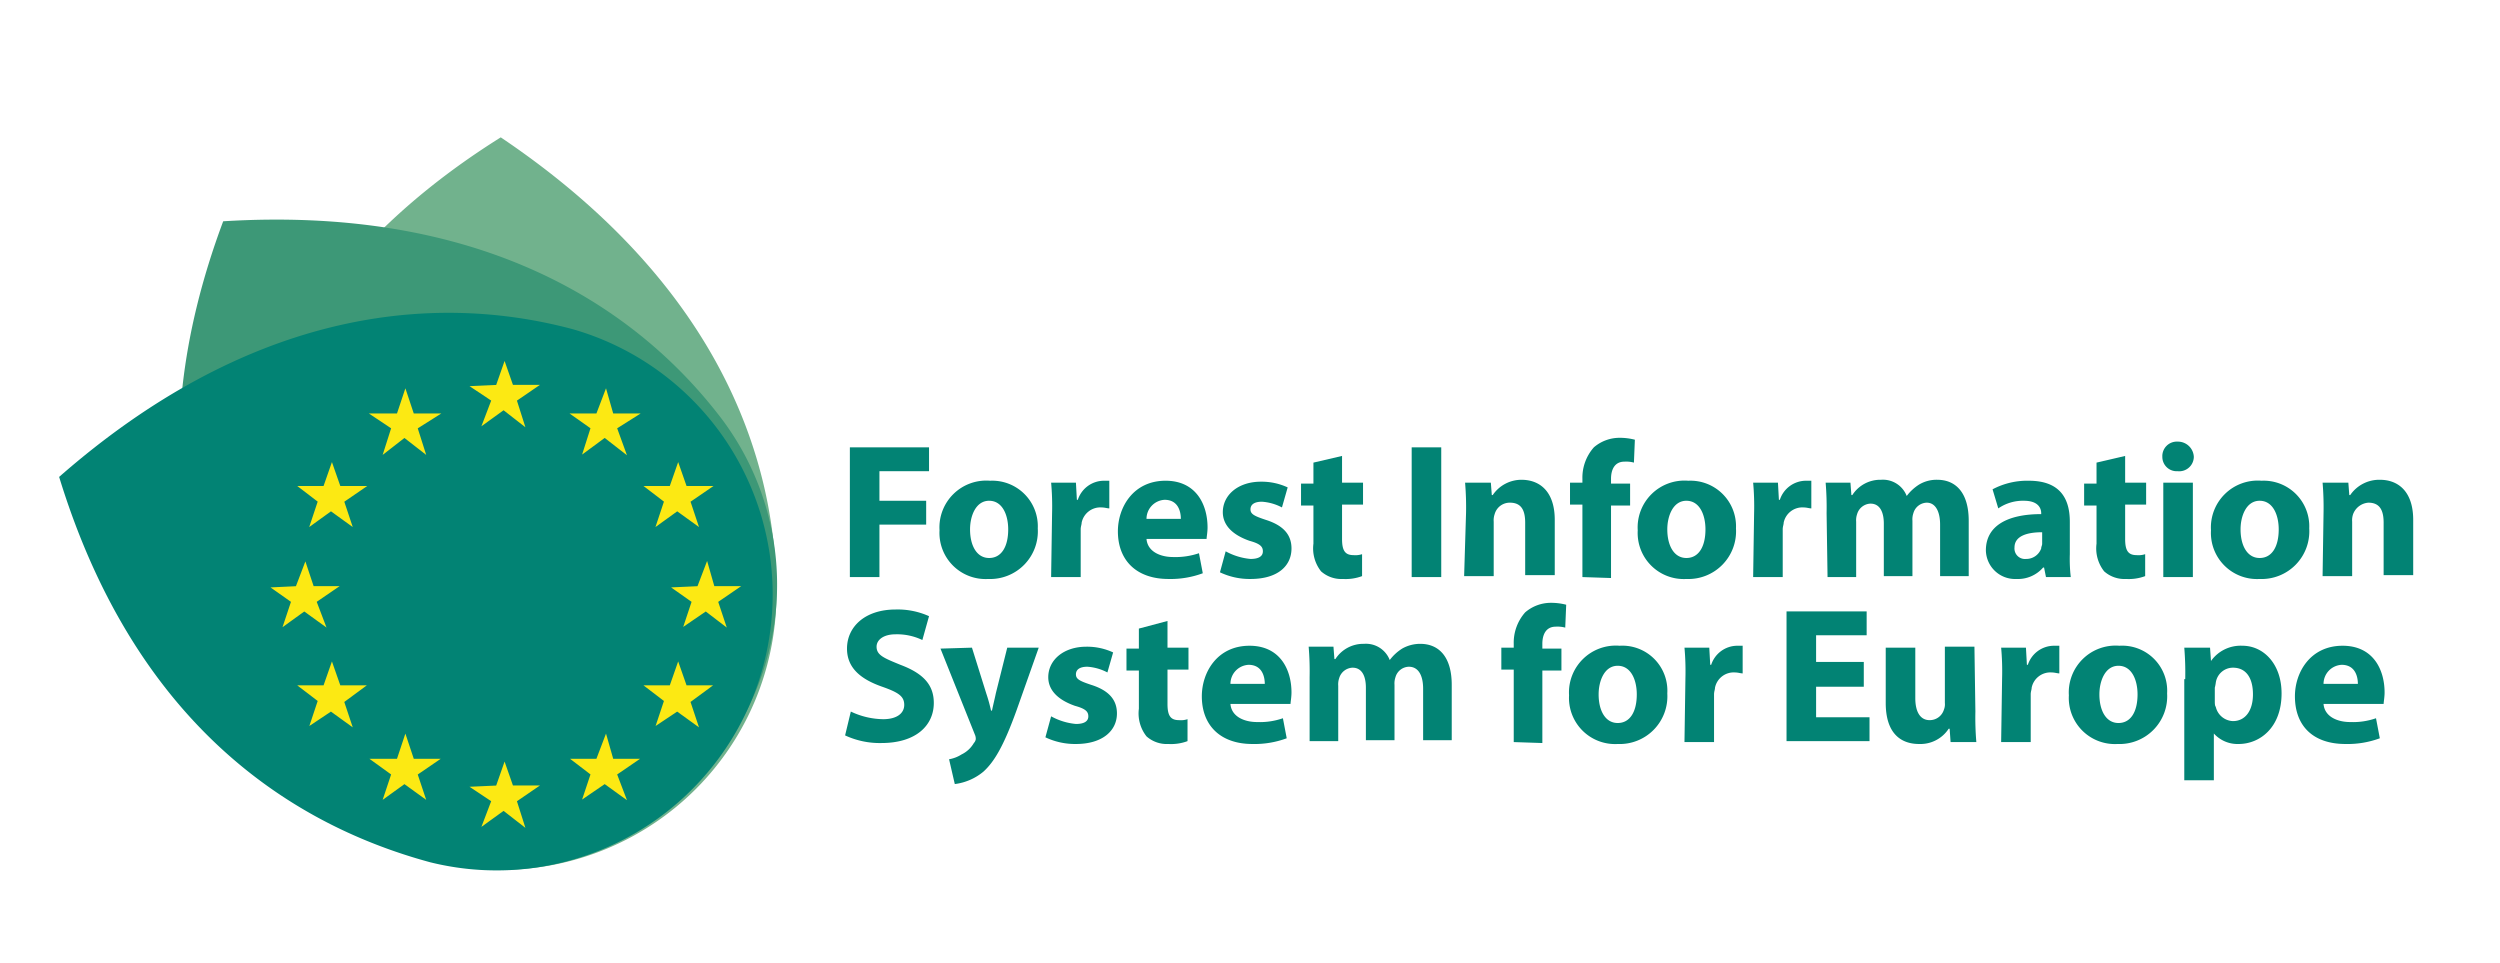 <svg id="Layer_1" data-name="Layer 1" xmlns="http://www.w3.org/2000/svg" viewBox="0 0 262.1 101"><path d="M52.5,14.4c21.4,14.4,28.9,32,28.9,47.9a28.9,28.9,0,0,1-57.8,0C23.7,46.4,30.3,28.3,52.5,14.4Z" style="fill:#71b28d;fill-rule:evenodd"/><path d="M23.4,23.2c25.8-1.6,42.4,7.9,52.1,20.5A28.92,28.92,0,0,1,29.6,78.9C20,66.2,14.2,47.8,23.4,23.2Z" style="fill:#3d9877;fill-rule:evenodd"/><path d="M6.2,50C25.6,33,44.6,30.4,60,34.5A28.93,28.93,0,0,1,45.1,90.4C29.6,86.2,13.9,75.1,6.2,50Z" style="fill:#028374;fill-rule:evenodd"/><path d="M43.5,81.1l.7,2.1-1.8-1.3-1.8,1.3.7-2.1-1.8-1.3h2.3l.7-2.1.7,2.1h2.2Z" style="fill:#fce913;stroke:#fce913;stroke-miterlimit:10;stroke-width:0.5px"/><path d="M53.9,83.9l.7,2.2-1.8-1.4L51,86l.8-2.1L50,82.7l2.2-.1.7-2,.7,2h2.2Z" style="fill:#fce913;stroke:#fce913;stroke-miterlimit:10;stroke-width:0.5px"/><path d="M72.1,73.5l.7,2.1L71,74.3l-1.8,1.2.7-2.1-1.7-1.3h2.2l.7-2,.7,2H74Z" style="fill:#fce913;stroke:#fce913;stroke-miterlimit:10;stroke-width:0.5px"/><path d="M64.4,81.1l.8,2.1-1.8-1.3-1.9,1.3.7-2.1-1.7-1.3h2.2l.8-2.1.6,2.1h2.2Z" style="fill:#fce913;stroke:#fce913;stroke-miterlimit:10;stroke-width:0.5px"/><path d="M35.8,73.5l.7,2.1-1.8-1.3-1.8,1.2.7-2.1-1.7-1.3h2.2l.7-2,.7,2h2.2Z" style="fill:#fce913;stroke:#fce913;stroke-miterlimit:10;stroke-width:0.5px"/><path d="M32.9,63l.8,2.1-1.8-1.3-1.8,1.3.7-2.1-1.7-1.2,2.1-.1.8-2.1.7,2.1h2.1Z" style="fill:#fce913;stroke:#fce913;stroke-miterlimit:10;stroke-width:0.5px"/><path d="M43.5,44.8l.7,2.2-1.8-1.4L40.6,47l.7-2.2-1.8-1.2h2.3l.7-2.1.7,2.1h2.2Z" style="fill:#fce913;stroke:#fce913;stroke-miterlimit:10;stroke-width:0.5px"/><path d="M35.8,52.5l.7,2.1-1.8-1.3-1.8,1.3.7-2.1-1.7-1.3h2.2l.7-2,.7,2h2.2Z" style="fill:#fce913;stroke:#fce913;stroke-miterlimit:10;stroke-width:0.5px"/><path d="M53.9,41.9l.7,2.2-1.8-1.4L51,44l.8-2.1L50,40.7l2.2-.1.7-2,.7,2h2.2Z" style="fill:#fce913;stroke:#fce913;stroke-miterlimit:10;stroke-width:0.5px"/><path d="M64.4,44.8l.8,2.2-1.8-1.4L61.5,47l.7-2.2-1.7-1.2h2.2l.8-2.1.6,2.1h2.2Z" style="fill:#fce913;stroke:#fce913;stroke-miterlimit:10;stroke-width:0.5px"/><path d="M75,63l.7,2.1L74,63.8l-1.9,1.3.7-2.1-1.7-1.2,2.2-.1.8-2.1.6,2.1h2.2Z" style="fill:#fce913;stroke:#fce913;stroke-miterlimit:10;stroke-width:0.5px"/><path d="M72.1,52.5l.7,2.1L71,53.3l-1.8,1.3.7-2.1-1.7-1.3h2.2l.7-2,.7,2H74Z" style="fill:#fce913;stroke:#fce913;stroke-miterlimit:10;stroke-width:0.5px"/><path d="M89.1,46.9h8.3v2.5H92.2v3.1h4.9V55H92.2v5.5H89.1V46.9Z" style="fill:#028374"/><path d="M108.8,55.4a5,5,0,0,1-5.2,5.3,4.83,4.83,0,0,1-5.1-5.1,4.91,4.91,0,0,1,5.3-5.2A4.78,4.78,0,0,1,108.8,55.4Zm-7.1.1c0,1.7.7,3,2,3s2-1.2,2-3c0-1.5-.6-3-2-3S101.7,54.1,101.7,55.5Z" style="fill:#028374"/><path d="M110.3,53.8a27.33,27.33,0,0,0-.1-3.2h2.6l.1,1.8h.1a2.89,2.89,0,0,1,2.7-2h.6v2.9c-.2,0-.5-.1-.8-.1a2,2,0,0,0-2.1,1.6c0,.2-.1.4-.1.7v5h-3.1l.1-6.7Z" style="fill:#028374"/><path d="M120.2,56.5c.1,1.3,1.4,1.9,2.8,1.9a7.66,7.66,0,0,0,2.7-.4l.4,2.1a9.69,9.69,0,0,1-3.6.6c-3.3,0-5.3-1.9-5.3-5,0-2.5,1.6-5.3,5-5.3,3.2,0,4.4,2.5,4.4,4.9,0,.5-.1,1-.1,1.2Zm3.6-2.1c0-.8-.3-2-1.7-2a2,2,0,0,0-1.9,2Z" style="fill:#028374"/><path d="M128.5,57.8a6.63,6.63,0,0,0,2.6.8c.9,0,1.3-.3,1.3-.8s-.3-.8-1.4-1.1c-2-.7-2.8-1.8-2.8-3,0-1.8,1.6-3.2,4-3.2a6.48,6.48,0,0,1,2.8.6l-.6,2.1a5.25,5.25,0,0,0-2.1-.6c-.8,0-1.2.3-1.2.8s.4.7,1.6,1.1c1.9.6,2.7,1.6,2.7,3,0,1.8-1.4,3.2-4.3,3.2a7.22,7.22,0,0,1-3.2-.7Z" style="fill:#028374"/><path d="M140.7,47.8v2.8h2.2v2.3h-2.2v3.6c0,1.2.3,1.7,1.2,1.7a2.22,2.22,0,0,0,.9-.1v2.3a4.92,4.92,0,0,1-2,.3,3.2,3.2,0,0,1-2.3-.8,3.88,3.88,0,0,1-.8-2.9V53h-1.3V50.7h1.3V48.5Z" style="fill:#028374"/><path d="M151.1,46.9V60.5H148V46.9Z" style="fill:#028374"/><path d="M153.7,53.8a31.12,31.12,0,0,0-.1-3.2h2.7l.1,1.3h.1a3.64,3.64,0,0,1,3-1.6c2,0,3.5,1.3,3.5,4.2v5.8h-3.1V54.8c0-1.3-.4-2.1-1.6-2.1a1.64,1.64,0,0,0-1.6,1.2,2,2,0,0,0-.1.8v5.7h-3.1l.2-6.6Z" style="fill:#028374"/><path d="M165.9,60.5V52.9h-1.3V50.6h1.3v-.4a4.79,4.79,0,0,1,1.2-3.3,4.12,4.12,0,0,1,2.7-1,6.27,6.27,0,0,1,1.6.2l-.1,2.4a3.08,3.08,0,0,0-1-.1c-1,0-1.4.8-1.4,1.8v.5h2V53h-2v7.6l-3-.1Z" style="fill:#028374"/><path d="M182,55.4a5,5,0,0,1-5.2,5.3,4.83,4.83,0,0,1-5.1-5.1,4.91,4.91,0,0,1,5.3-5.2A4.78,4.78,0,0,1,182,55.4Zm-7.2.1c0,1.7.7,3,2,3s2-1.2,2-3c0-1.5-.6-3-2-3S174.8,54.1,174.8,55.5Z" style="fill:#028374"/><path d="M183.9,53.8a27.33,27.33,0,0,0-.1-3.2h2.6l.1,1.8h.1a2.89,2.89,0,0,1,2.7-2h.6v2.9c-.2,0-.5-.1-.8-.1a2,2,0,0,0-2.1,1.6c0,.2-.1.4-.1.7v5h-3.1l.1-6.7Z" style="fill:#028374"/><path d="M191.5,53.8a31.12,31.12,0,0,0-.1-3.2H194l.1,1.3h.1a3.48,3.48,0,0,1,3-1.6,2.67,2.67,0,0,1,2.7,1.7h0a4.89,4.89,0,0,1,1.3-1.2,3.56,3.56,0,0,1,1.9-.5c1.9,0,3.3,1.3,3.3,4.3v5.8h-3V55c0-1.4-.5-2.3-1.4-2.3a1.5,1.5,0,0,0-1.4,1.1,2,2,0,0,0-.1.8v5.8h-3V54.9c0-1.2-.4-2.1-1.4-2.1a1.52,1.52,0,0,0-1.4,1.1,2,2,0,0,0-.1.8v5.8h-3l-.1-6.7Z" style="fill:#028374"/><path d="M214.5,60.5l-.2-1h-.1a3.49,3.49,0,0,1-2.8,1.2,3.06,3.06,0,0,1-3.2-3c0-2.6,2.3-3.8,5.8-3.8v-.1c0-.5-.3-1.3-1.8-1.3a4.55,4.55,0,0,0-2.7.8l-.6-2a7.76,7.76,0,0,1,3.8-.9c3.3,0,4.3,1.9,4.3,4.3v3.4a16.27,16.27,0,0,0,.1,2.4Zm-.4-4.7c-1.6,0-2.9.4-2.9,1.6a1.1,1.1,0,0,0,1.2,1.2,1.66,1.66,0,0,0,1.6-1.1c0-.2.1-.3.1-.5V55.8Z" style="fill:#028374"/><path d="M222.8,47.8v2.8H225v2.3h-2.2v3.6c0,1.2.3,1.7,1.2,1.7a2.22,2.22,0,0,0,.9-.1v2.3a4.92,4.92,0,0,1-2,.3,3.2,3.2,0,0,1-2.3-.8,3.88,3.88,0,0,1-.8-2.9V53h-1.3V50.7h1.3V48.5Z" style="fill:#028374"/><path d="M230,47.9a1.53,1.53,0,0,1-1.7,1.5,1.5,1.5,0,0,1-1.6-1.5,1.52,1.52,0,0,1,1.6-1.6A1.67,1.67,0,0,1,230,47.9Zm-3.2,12.6V50.6h3.1v9.9Z" style="fill:#028374"/><path d="M242.1,55.4a5,5,0,0,1-5.2,5.3,4.83,4.83,0,0,1-5.1-5.1,4.91,4.91,0,0,1,5.3-5.2A4.78,4.78,0,0,1,242.1,55.4Zm-7.2.1c0,1.7.7,3,2,3s2-1.2,2-3c0-1.5-.6-3-2-3S234.9,54.1,234.9,55.5Z" style="fill:#028374"/><path d="M243.6,53.8a31.12,31.12,0,0,0-.1-3.2h2.7l.1,1.3h.1a3.69,3.69,0,0,1,3.1-1.6c2,0,3.5,1.3,3.5,4.2v5.8h-3.1V54.8c0-1.3-.4-2.1-1.6-2.1a1.86,1.86,0,0,0-1.6,1.2,2,2,0,0,0-.1.8v5.7h-3.1l.1-6.6Z" style="fill:#028374"/><path d="M89.2,74.6a8.11,8.11,0,0,0,3.4.8c1.4,0,2.2-.6,2.2-1.5s-.6-1.3-2.3-1.9c-2.3-.8-3.7-2-3.7-4,0-2.3,1.9-4.1,5.1-4.1a8,8,0,0,1,3.5.7l-.7,2.5a6.13,6.13,0,0,0-2.8-.6c-1.3,0-2,.6-2,1.3,0,.9.8,1.2,2.5,1.9,2.4.9,3.5,2.1,3.5,4,0,2.3-1.8,4.2-5.5,4.2a8.62,8.62,0,0,1-3.8-.8Z" style="fill:#028374"/><path d="M101.9,67.9l1.5,4.8a16.69,16.69,0,0,1,.5,1.8h.1c.1-.5.3-1.3.4-1.8l1.2-4.8h3.3l-2.3,6.5c-1.4,3.9-2.4,5.5-3.5,6.5a5.81,5.81,0,0,1-3,1.3l-.6-2.6a3.49,3.49,0,0,0,1.3-.5,3,3,0,0,0,1.3-1.2.76.76,0,0,0,.2-.4,1.09,1.09,0,0,0-.1-.5l-3.6-9,3.3-.1Z" style="fill:#028374"/><path d="M110.2,75.1a6.63,6.63,0,0,0,2.6.8c.9,0,1.3-.3,1.3-.8s-.3-.8-1.4-1.1c-2-.7-2.8-1.8-2.8-3,0-1.8,1.6-3.2,4-3.2a6.48,6.48,0,0,1,2.8.6l-.6,2.1a5.25,5.25,0,0,0-2.1-.6c-.8,0-1.2.3-1.2.8s.4.7,1.6,1.1c1.9.6,2.7,1.6,2.7,3,0,1.8-1.5,3.2-4.3,3.2a7.22,7.22,0,0,1-3.2-.7Z" style="fill:#028374"/><path d="M122.4,65.1v2.8h2.2v2.3h-2.2v3.6c0,1.2.3,1.7,1.2,1.7a2.22,2.22,0,0,0,.9-.1v2.3a4.92,4.92,0,0,1-2,.3,3.2,3.2,0,0,1-2.3-.8,3.88,3.88,0,0,1-.8-2.9v-4h-1.3V68h1.3V65.9Z" style="fill:#028374"/><path d="M129,73.8c.1,1.3,1.4,1.9,2.8,1.9a7.32,7.32,0,0,0,2.7-.4l.4,2.1a9.69,9.69,0,0,1-3.6.6c-3.3,0-5.3-1.9-5.3-5,0-2.5,1.6-5.3,5-5.3,3.2,0,4.4,2.5,4.4,4.9,0,.5-.1,1-.1,1.2Zm3.6-2.1c0-.8-.3-2-1.7-2a2,2,0,0,0-1.9,2Z" style="fill:#028374"/><path d="M137.3,71a31.12,31.12,0,0,0-.1-3.2h2.6l.1,1.3h.1a3.48,3.48,0,0,1,3-1.6,2.67,2.67,0,0,1,2.7,1.7h0A4.89,4.89,0,0,1,147,68a3.83,3.83,0,0,1,1.9-.5c1.9,0,3.3,1.3,3.3,4.3v5.8h-3V72.2c0-1.4-.5-2.3-1.5-2.3a1.5,1.5,0,0,0-1.4,1.1,2,2,0,0,0-.1.8v5.8h-3V72.1c0-1.2-.4-2.1-1.4-2.1a1.52,1.52,0,0,0-1.4,1.1,2,2,0,0,0-.1.8v5.8h-3V71Z" style="fill:#028374"/><path d="M158.7,77.8V70.2h-1.3V67.9h1.3v-.4a4.79,4.79,0,0,1,1.2-3.3,4.12,4.12,0,0,1,2.7-1,6.27,6.27,0,0,1,1.6.2l-.1,2.4a3.08,3.08,0,0,0-1-.1c-1,0-1.4.8-1.4,1.8V68h2v2.3h-2v7.6l-3-.1Z" style="fill:#028374"/><path d="M174.8,72.7a5,5,0,0,1-5.2,5.3,4.83,4.83,0,0,1-5.1-5.1,4.91,4.91,0,0,1,5.3-5.2A4.72,4.72,0,0,1,174.8,72.7Zm-7.2.1c0,1.7.7,3,2,3s2-1.2,2-3c0-1.5-.6-3-2-3S167.6,71.4,167.6,72.8Z" style="fill:#028374"/><path d="M176.7,71.1a27.33,27.33,0,0,0-.1-3.2h2.6l.1,1.8h.1a2.89,2.89,0,0,1,2.7-2h.6v2.9c-.2,0-.5-.1-.8-.1a2,2,0,0,0-2.1,1.6c0,.2-.1.4-.1.7v5h-3.1l.1-6.7Z" style="fill:#028374"/><path d="M195.4,72h-5v3.2H196v2.5h-8.7V64.1h8.4v2.5h-5.3v2.8h5V72Z" style="fill:#028374"/><path d="M207.1,74.6a30.14,30.14,0,0,0,.1,3.2h-2.7l-.1-1.4h-.1a3.54,3.54,0,0,1-3.1,1.6c-2,0-3.5-1.2-3.5-4.3V67.9h3.1v5.3c0,1.4.5,2.3,1.5,2.3a1.55,1.55,0,0,0,1.5-1.1,1.48,1.48,0,0,0,.1-.7V67.8H207l.1,6.8Z" style="fill:#028374"/><path d="M209.9,71.1a27.33,27.33,0,0,0-.1-3.2h2.6l.1,1.8h.1a2.89,2.89,0,0,1,2.7-2h.6v2.9c-.2,0-.5-.1-.8-.1a2,2,0,0,0-2.1,1.6c0,.2-.1.4-.1.7v5h-3.1l.1-6.7Z" style="fill:#028374"/><path d="M227.2,72.7A5,5,0,0,1,222,78a4.83,4.83,0,0,1-5.1-5.1,4.91,4.91,0,0,1,5.3-5.2A4.72,4.72,0,0,1,227.2,72.7Zm-7.1.1c0,1.7.7,3,2,3s2-1.2,2-3c0-1.5-.6-3-2-3S220.1,71.4,220.1,72.8Z" style="fill:#028374"/><path d="M229.1,71.2a32.18,32.18,0,0,0-.1-3.3h2.7l.1,1.4h0a3.81,3.81,0,0,1,3.3-1.6c2.2,0,4.1,1.9,4.1,5,0,3.6-2.3,5.3-4.5,5.3a3.34,3.34,0,0,1-2.6-1.1h0v4.9H229V71.2Zm3.1,2.3c0,.2,0,.5.1.6a1.92,1.92,0,0,0,1.8,1.5c1.3,0,2.1-1.1,2.1-2.8s-.7-2.8-2.1-2.8a1.82,1.82,0,0,0-1.8,1.6,4.33,4.33,0,0,1-.1.5v1.4Z" style="fill:#028374"/><path d="M243.6,73.8c.1,1.3,1.4,1.9,2.8,1.9a7.32,7.32,0,0,0,2.7-.4l.4,2.1a9.69,9.69,0,0,1-3.6.6c-3.4,0-5.3-1.9-5.3-5,0-2.5,1.6-5.3,5-5.3,3.2,0,4.4,2.5,4.4,4.9,0,.5-.1,1-.1,1.2Zm3.6-2.1c0-.8-.3-2-1.7-2a2,2,0,0,0-1.9,2Z" style="fill:#028374"/></svg>